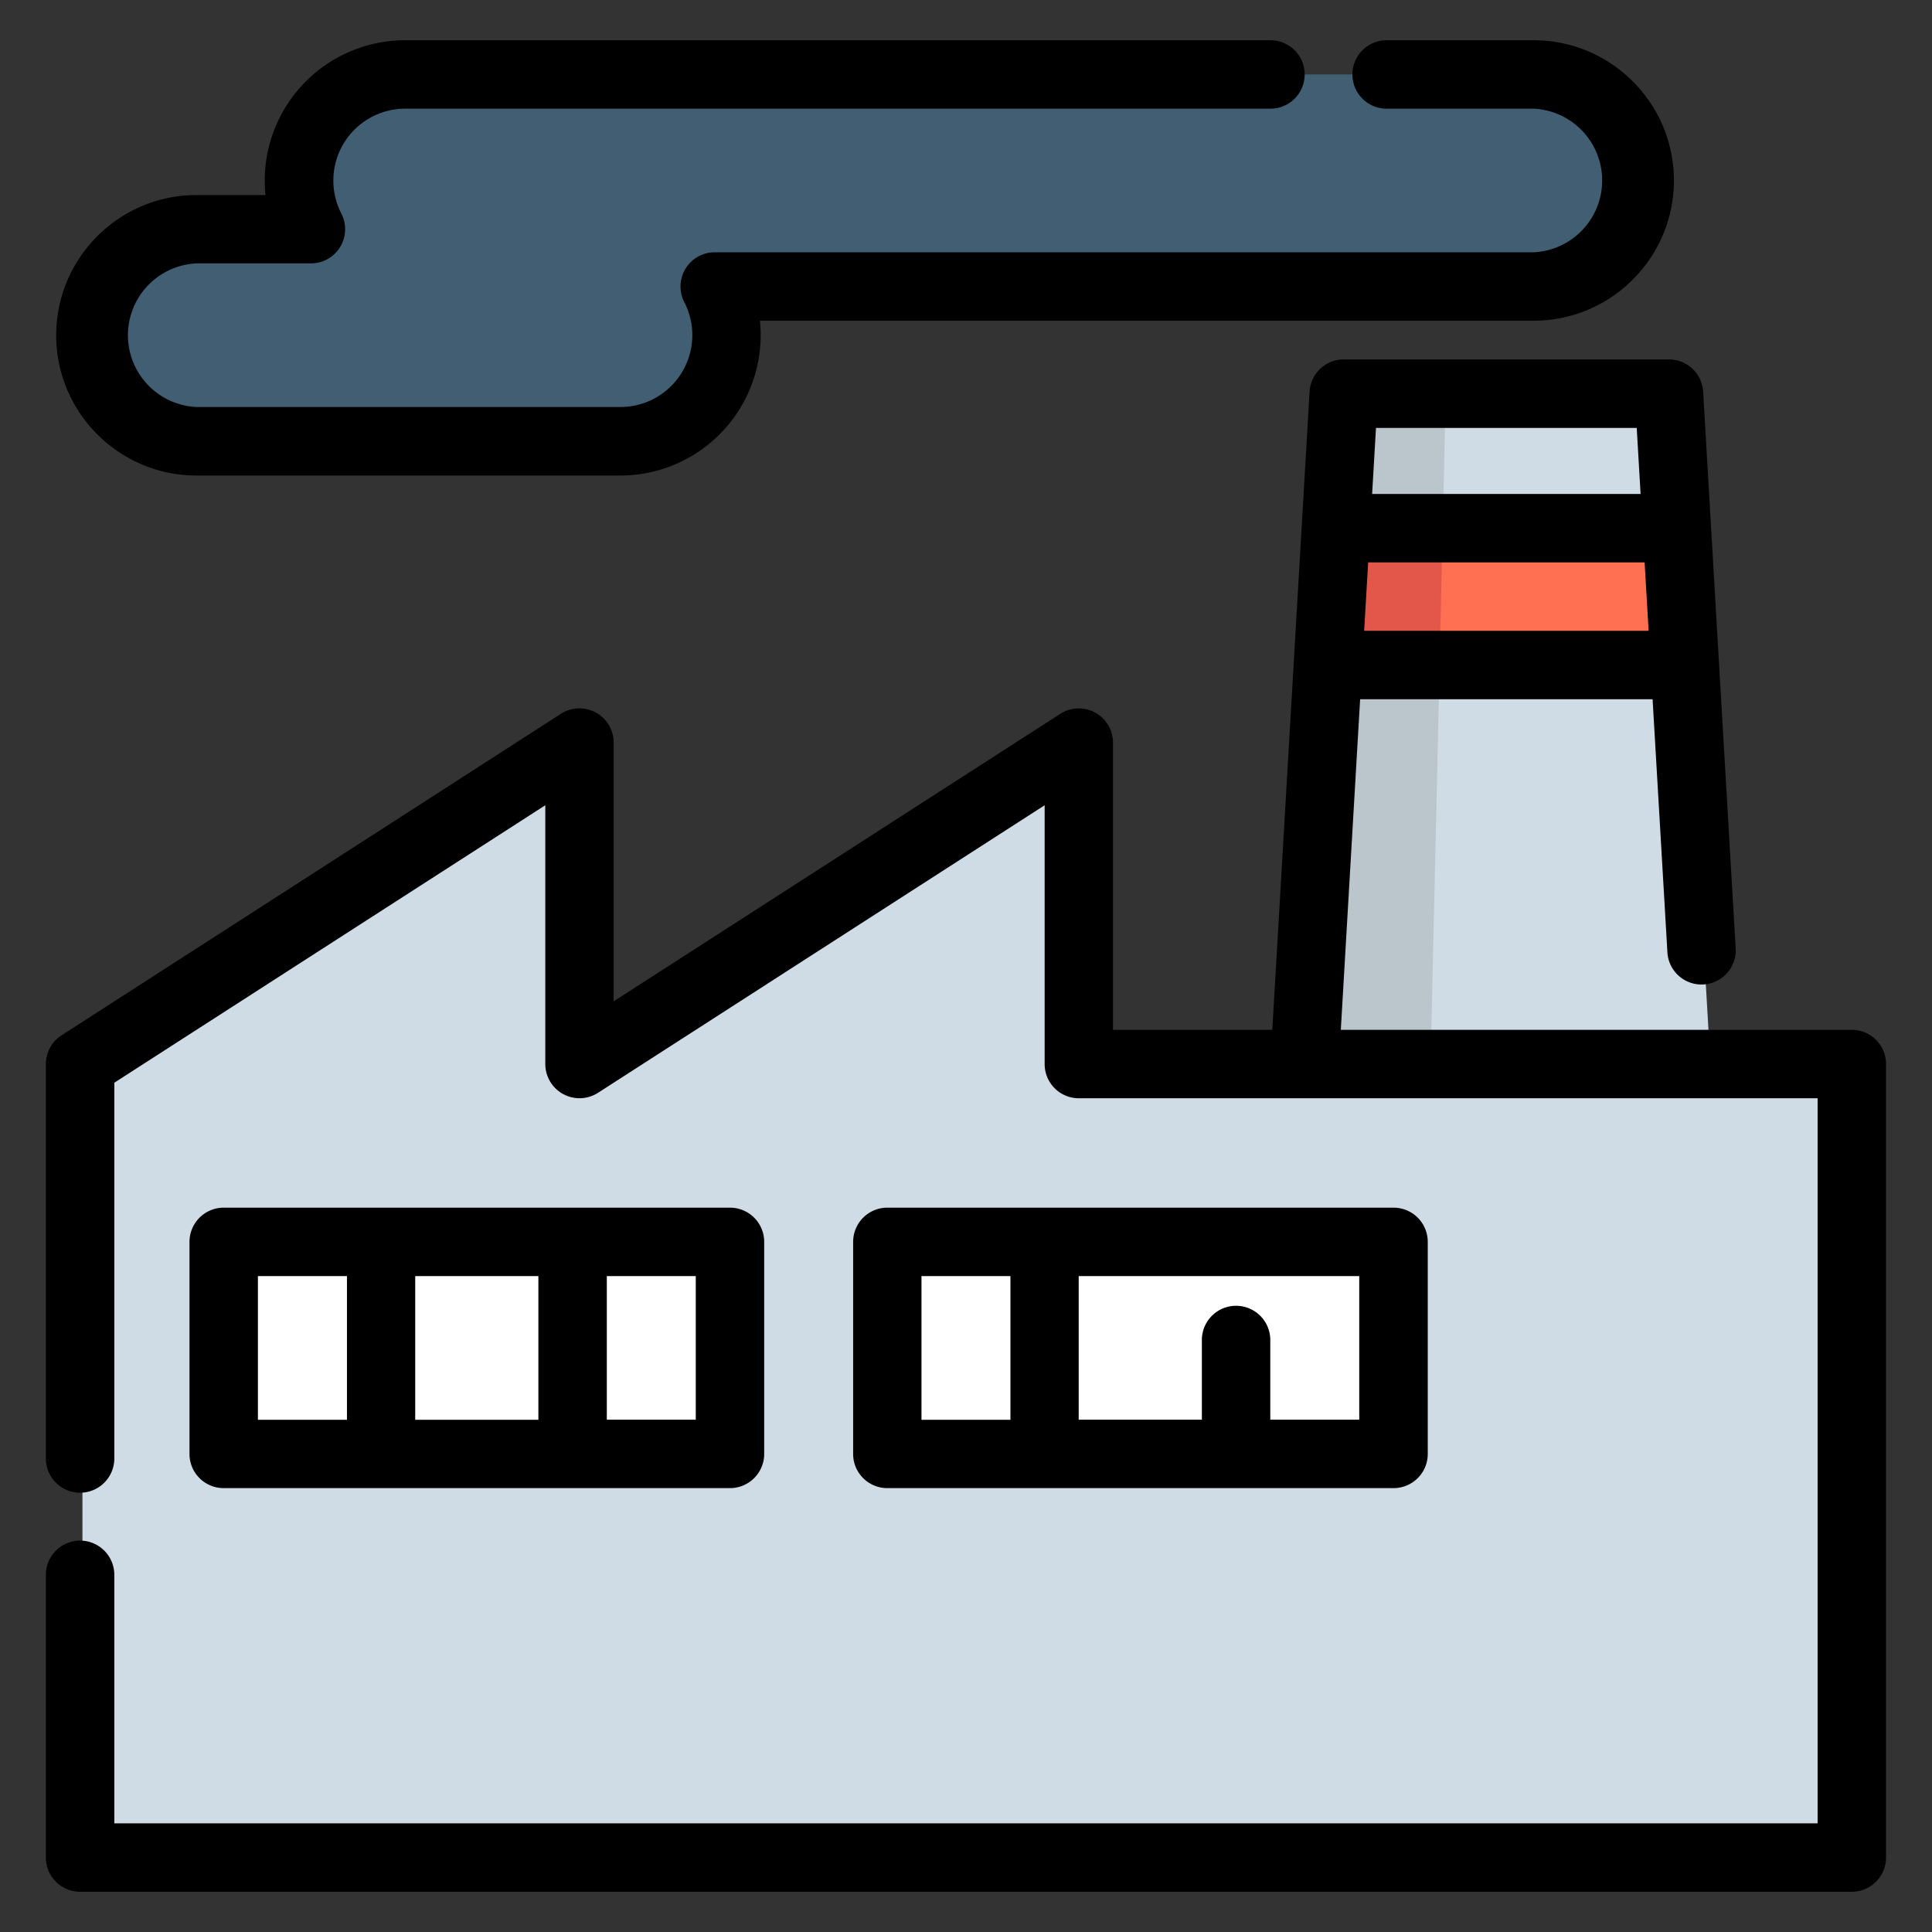 <svg width="24" height="24" fill="none" xmlns="http://www.w3.org/2000/svg">
  <rect width="100%" height="100%" fill="#333333" stroke="none"/>
  <defs/>
  <path d="M20.763 4.89H16.72l-.486 8.328h5.014l-.486-8.328z" fill="#CFDCE5"/>
  <path d="M16.721 4.89h1.239l-.189 8.328h-1.536l.486-8.328z" fill="#BAC6CC"/>
  <path d="M20.96 8.261h-4.436l.1-1.7h4.236l.1 1.7z" fill="#FF6F52"/>
  <path d="M17.922 6.562l-.04 1.7h-1.358l.1-1.7h1.298z" fill="#E25749"/>
  <path d="M1.024 13.218l6.204-3.994v3.994l6.203-3.994v3.994h9.602v9.857H1.024v-9.857z" fill="#CFDCE5"/>
  <g fill="#fff">
    <path d="M9.098 15.428H2.81v2.634h6.288v-2.635zM17.34 15.427h-6.288v2.635h6.288v-2.635z"/>
  </g>
  <path d="M19.082.925H5.062a1.317 1.317 0 00-1.17 1.923H2.469a1.317 1.317 0 100 2.634h5.269a1.317 1.317 0 001.17-1.923h10.174a1.317 1.317 0 100-2.634z" fill="#415E72"/>
  <path d="M23.004 12.793h-6.348l.24-4.107h3.633l.185 3.159a.425.425 0 00.848-.05l-.405-6.93a.425.425 0 00-.424-.4h-4.041a.425.425 0 00-.424.4l-.463 7.928h-1.979V9.224a.425.425 0 00-.654-.357l-5.549 3.572V9.224a.425.425 0 00-.655-.357L.765 12.861a.425.425 0 00-.195.357v4.9a.425.425 0 10.85 0V13.45l5.354-3.447v3.215a.425.425 0 00.655.357l5.548-3.572v3.215c0 .235.19.425.425.425h9.177v9.007H1.42v-3.087a.425.425 0 10-.85 0v3.512c0 .235.19.425.425.425h22.009c.234 0 .425-.19.425-.425v-9.857a.425.425 0 00-.425-.425zm-6.058-4.957l.05-.85h3.434l.05.85h-3.534zm3.386-2.52l.048.82h-3.335l.048-.82h3.24z" fill="#000"/>
  <path d="M9.068 18.486c.234 0 .425-.19.425-.424v-2.635a.425.425 0 00-.425-.425H2.779a.425.425 0 00-.425.425v2.635c0 .234.19.424.425.424h6.289zm-3.91-.85v-1.784h1.53v1.785h-1.53zm3.485 0H7.538v-1.784h1.105v1.785zm-5.439-1.784H4.31v1.785H3.204v-1.785zM17.31 18.486c.236 0 .426-.19.426-.424v-2.635a.425.425 0 00-.425-.425h-6.288a.425.425 0 00-.425.425v2.635c0 .234.19.424.425.424h6.288zm-.424-.85H15.78v-.99a.425.425 0 10-.85 0v.99h-1.53v-1.784h3.485v1.785zm-5.439-1.784h1.105v1.785h-1.105v-1.785zM2.44 5.907H7.71A1.744 1.744 0 009.44 3.984h9.612c.96 0 1.742-.781 1.742-1.742 0-.96-.782-1.742-1.742-1.742h-1.827a.425.425 0 100 .85h1.827a.893.893 0 010 1.784H8.878a.425.425 0 00-.377.62.893.893 0 01-.792 1.302H2.44a.893.893 0 010-1.784h1.422a.425.425 0 00.378-.62.893.893 0 01.792-1.302h10.75a.425.425 0 100-.85H5.031a1.744 1.744 0 00-1.733 1.923H2.44c-.96 0-1.742.781-1.742 1.742 0 .96.782 1.742 1.742 1.742z" fill="#000"/>
</svg>
